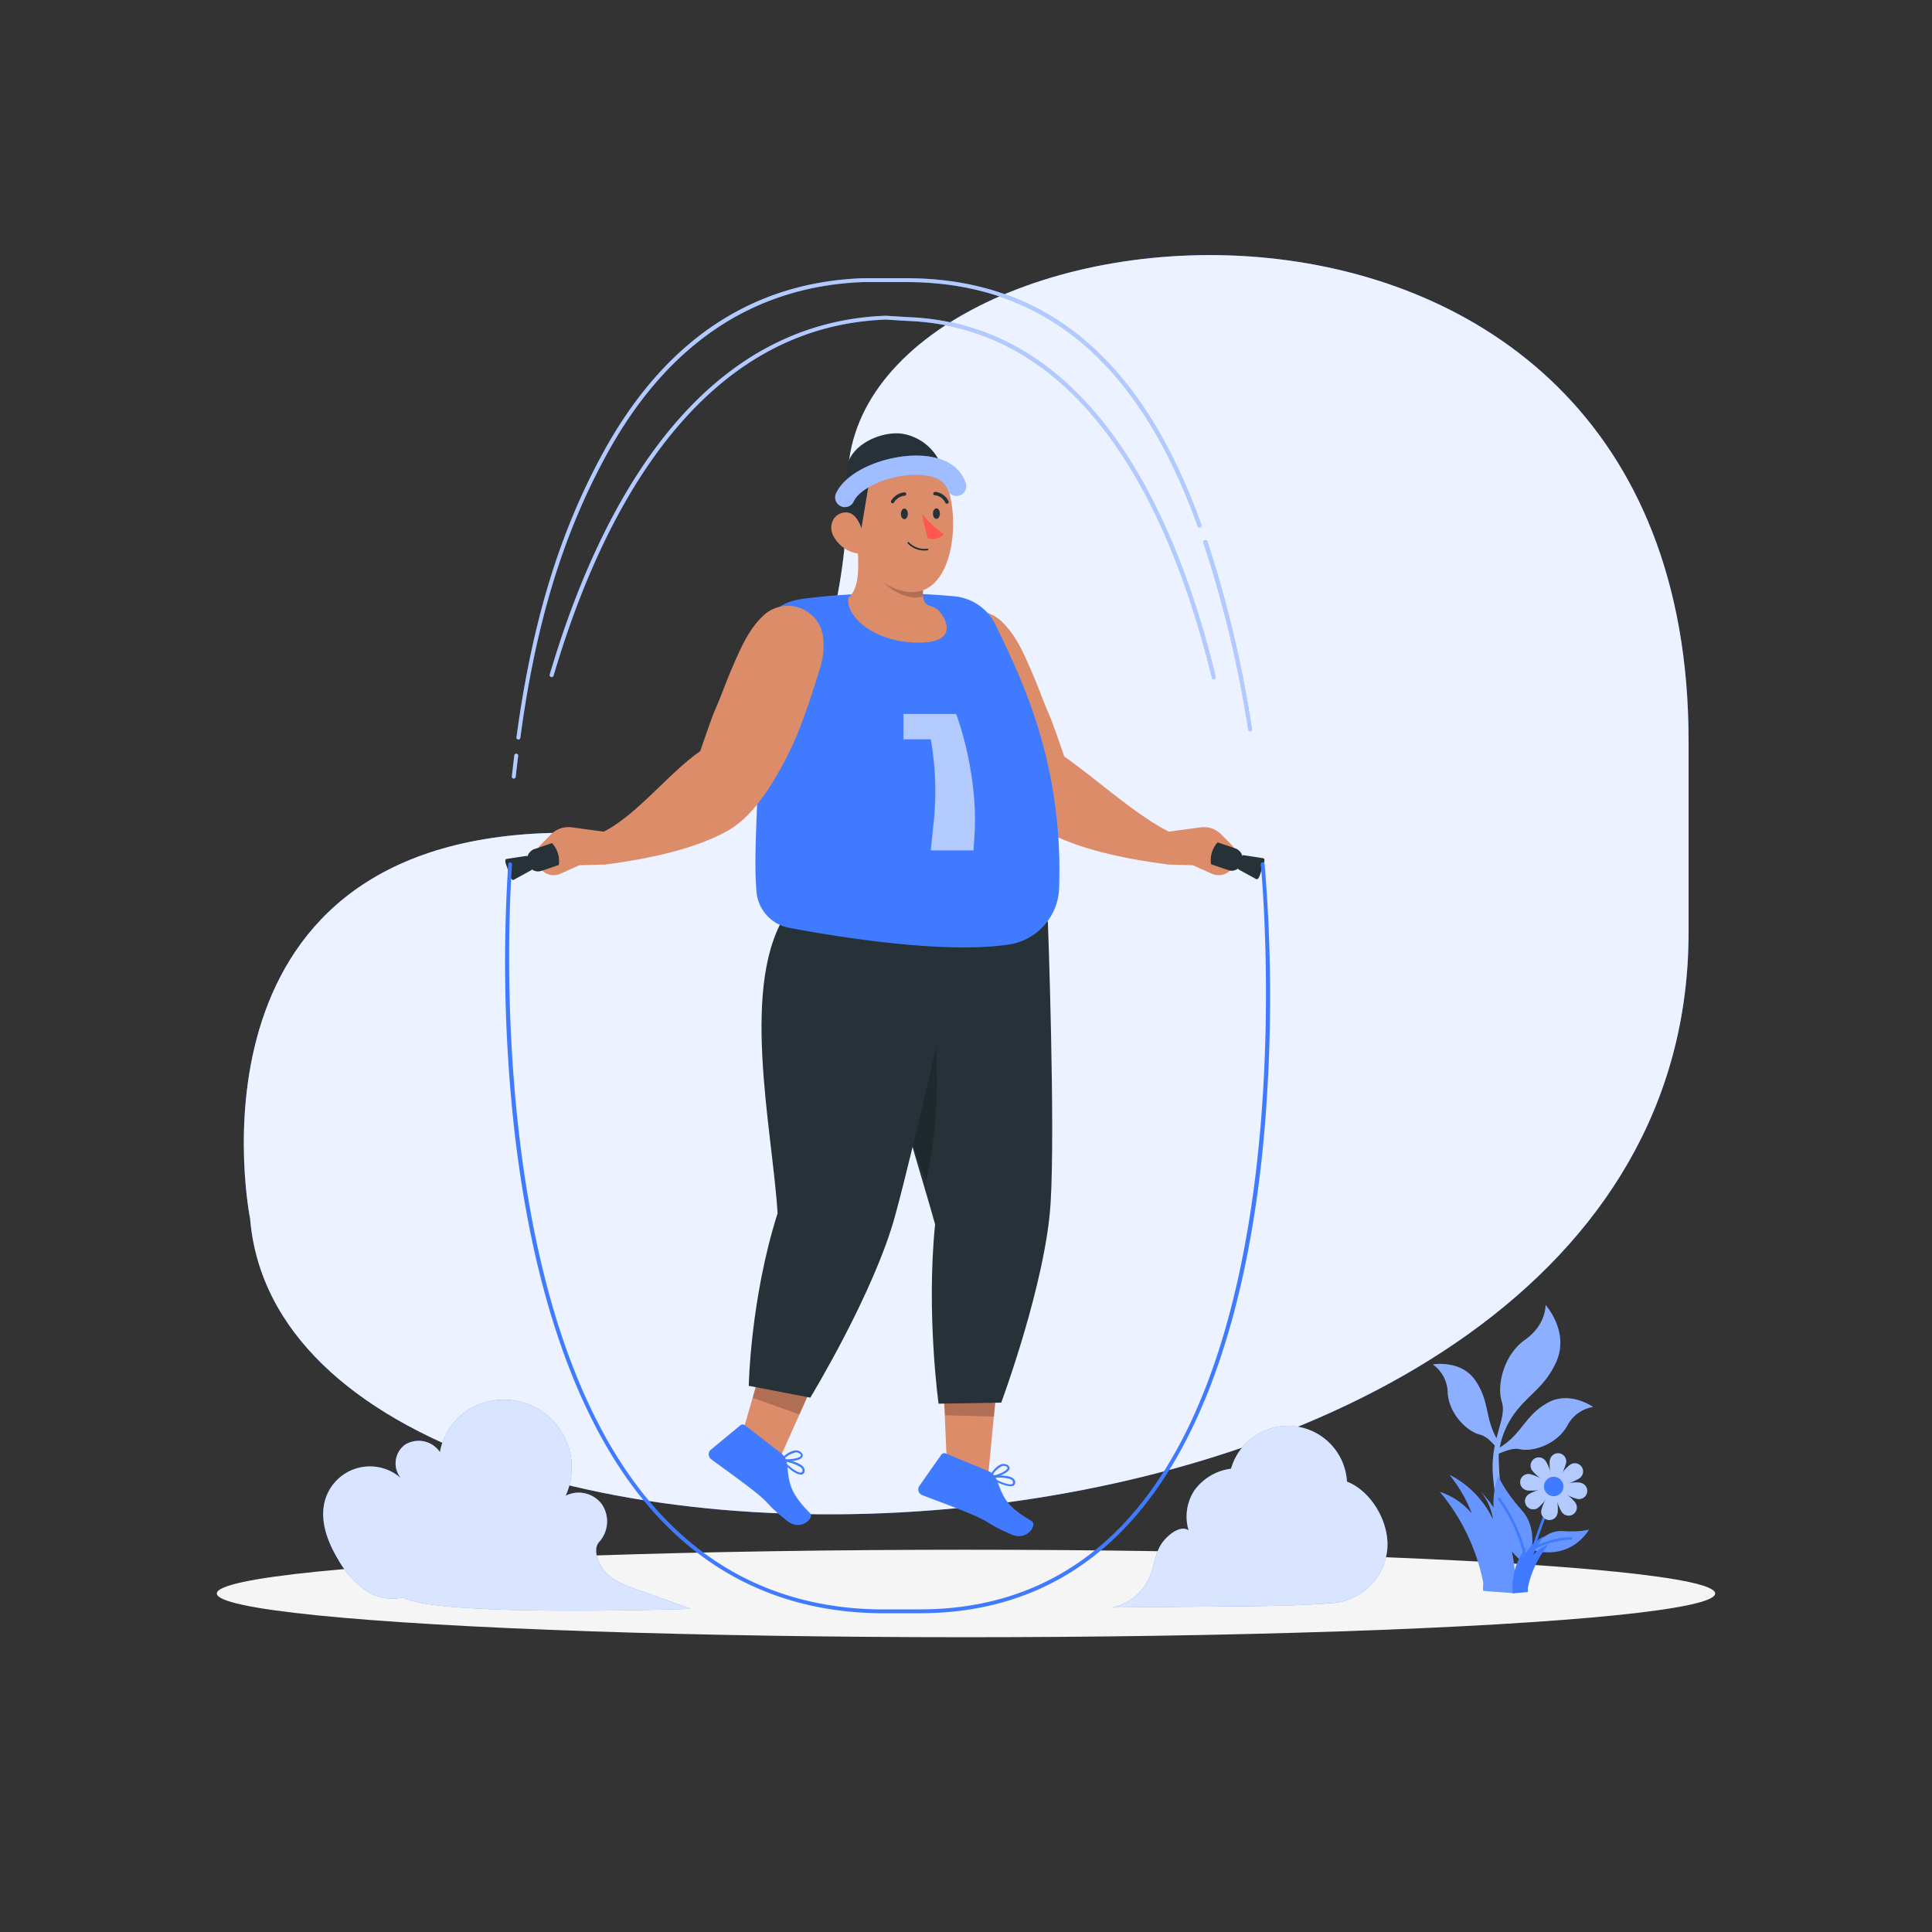 <svg xmlns="http://www.w3.org/2000/svg" xmlns:xlink="http://www.w3.org/1999/xlink" viewBox="0 0 500 500"><rect x="0" y="0" width="500" height="500" fill="#333333" stroke="none"/><defs><clipPath id="freepik--clip-path--inject-48"><path d="M396.45,401.13s3.08-5.2,7.86-4.88,6.92-.4,6.92-.4S406.84,404,396.45,401.13Z" style="fill:#407BFF"></path></clipPath></defs><g id="freepik--background-simple--inject-48"><path d="M437,191.76v49.58c-.1,179.62-362.43,191-372.27,74.07,0,0-19.69-97.12,77.77-99.84h6.32c50.42,0,70.6-40.87,70.6-91.3h0C219.37,48.13,437,24.6,437,191.76Z" style="fill:#407BFF"></path><path d="M437,191.76v49.58c-.1,179.62-362.43,191-372.27,74.07,0,0-19.69-97.12,77.77-99.84h6.32c50.42,0,70.6-40.87,70.6-91.3h0C219.37,48.13,437,24.6,437,191.76Z" style="fill:#fff;opacity:0.9"></path></g><g id="freepik--Shadow--inject-48"><ellipse id="freepik--path--inject-48" cx="250" cy="412.39" rx="193.89" ry="11.32" style="fill:#f5f5f5"></ellipse></g><g id="freepik--Plant--inject-48"><path d="M412.28,364.12a9.14,9.14,0,0,0-6.71,4.92c-2.61,4.64-8.69,6.8-12.27,6-1.44-.3-2.91.17-4.66.85l-1.51.59c.14-.48.26-1,.37-1.5.44-.24.87-.5,1.3-.78l.29-.2c5-3.5,5.83-7.87,11.52-11S412.28,364.12,412.28,364.12Z" style="fill:#407BFF"></path><path d="M370.8,353.11a9.14,9.14,0,0,1,3.87,7.36c.31,5.31,4.83,9.92,8.37,10.82,1.43.37,2.54,1.43,3.82,2.81l1.1,1.19c.09-.49.19-1,.32-1.51a14.57,14.57,0,0,1-.82-1.27l-.18-.31c-3-5.33-1.78-9.62-5.51-15S370.8,353.11,370.8,353.11Z" style="fill:#407BFF"></path><path d="M386.86,374.1a28,28,0,0,0-.44,8.3c.94,9.87,4.61,27.92,4.61,27.92s-3.82-30.8-3.07-35c.09-.49.19-1,.32-1.51a22.32,22.32,0,0,1,2-5.35c3.75-7.05,9.26-8.54,12.56-16.22S400,337.73,400,337.73s.16,5.17-5.31,9-7.41,11.75-6,16.13c.82,2.56-.41,5.41-1.38,9.31C387.13,372.81,387,373.44,386.86,374.1Z" style="fill:#407BFF"></path><g style="opacity:0.4"><path d="M412.28,364.12a9.14,9.14,0,0,0-6.71,4.92c-2.61,4.64-8.69,6.8-12.27,6-1.44-.3-2.91.17-4.66.85l-1.51.59c.14-.48.26-1,.37-1.5.44-.24.87-.5,1.3-.78l.29-.2c5-3.5,5.83-7.87,11.52-11S412.28,364.12,412.28,364.12Z" style="fill:#fff"></path><path d="M370.8,353.11a9.14,9.14,0,0,1,3.87,7.36c.31,5.31,4.83,9.92,8.37,10.82,1.43.37,2.54,1.43,3.82,2.81l1.1,1.19c.09-.49.19-1,.32-1.51a14.57,14.57,0,0,1-.82-1.27l-.18-.31c-3-5.33-1.78-9.62-5.51-15S370.8,353.11,370.8,353.11Z" style="fill:#fff"></path><path d="M386.86,374.1a28,28,0,0,0-.44,8.3c.94,9.87,4.61,27.92,4.61,27.92s-3.82-30.8-3.07-35c.09-.49.19-1,.32-1.51a22.32,22.32,0,0,1,2-5.35c3.75-7.05,9.26-8.54,12.56-16.22S400,337.73,400,337.73s.16,5.17-5.31,9-7.41,11.75-6,16.13c.82,2.56-.41,5.41-1.38,9.31C387.13,372.81,387,373.44,386.86,374.1Z" style="fill:#fff"></path></g><path d="M396.45,401.13s3.08-5.2,7.86-4.88,6.92-.4,6.92-.4S406.84,404,396.45,401.13Z" style="fill:#407BFF"></path><g style="clip-path:url(#freepik--clip-path--inject-48)"><path d="M396.45,401.13s3.08-5.2,7.86-4.88,6.92-.4,6.92-.4S406.84,404,396.45,401.13Z" style="fill:#fff;opacity:0.2"></path></g><path d="M396.59,401.14a.38.38,0,0,1-.18-.15.34.34,0,0,1,.13-.45,23.1,23.1,0,0,1,10-2.75.33.33,0,0,1,.34.31.33.33,0,0,1-.31.35,22.27,22.27,0,0,0-9.72,2.67A.36.36,0,0,1,396.59,401.14Z" style="fill:#407BFF"></path><path d="M395.4,405.34s3.48-8.8-1.48-14.39-6.14-8.94-6.14-8.94S381.88,395.26,395.4,405.34Z" style="fill:#407BFF"></path><g style="opacity:0.2"><path d="M395.4,405.34s3.48-8.8-1.48-14.39-6.14-8.94-6.14-8.94S381.88,395.26,395.4,405.34Z" style="fill:#fff"></path></g><path d="M395,404.9a.3.3,0,0,1-.21-.25,41.1,41.1,0,0,0-7.07-16.52.33.33,0,0,1,.08-.46.33.33,0,0,1,.46.08,41.43,41.43,0,0,1,7.17,16.79.33.33,0,0,1-.27.38A.3.3,0,0,1,395,404.9Z" style="fill:#407BFF"></path><path d="M395,406.32a.33.33,0,0,1-.2-.41c4.46-14.47,6.3-17.46,6.38-17.58a.33.33,0,0,1,.45-.1.33.33,0,0,1,.11.45s-1.89,3.1-6.31,17.43a.33.33,0,0,1-.42.21Z" style="fill:#407BFF"></path><path d="M401.11,377.81c-.2,1.16.05,5.42,1.21,5.62s2.78-3.76,3-4.92a2.12,2.12,0,0,0-4.18-.7Z" style="fill:#407BFF"></path><path d="M403.1,391.61c.19-1.15-.05-5.42-1.21-5.61s-2.78,3.76-3,4.91a2.12,2.12,0,1,0,4.19.7Z" style="fill:#407BFF"></path><path d="M395.2,385.71c1.16.19,5.43-.06,5.62-1.21s-3.76-2.79-4.92-3a2.12,2.12,0,0,0-.7,4.19Z" style="fill:#407BFF"></path><path d="M409,383.71c-1.16-.19-5.43.06-5.62,1.22s3.76,2.78,4.91,3a2.12,2.12,0,0,0,.71-4.19Z" style="fill:#407BFF"></path><path d="M396.52,380.54c.68.95,3.87,3.79,4.83,3.11s-.69-4.63-1.38-5.58a2.12,2.12,0,1,0-3.45,2.47Z" style="fill:#407BFF"></path><path d="M407.69,388.89c-.68-1-3.88-3.8-4.83-3.12s.69,4.63,1.37,5.58a2.12,2.12,0,0,0,3.46-2.46Z" style="fill:#407BFF"></path><path d="M397.93,390.3c.95-.68,3.79-3.88,3.11-4.83s-4.62.69-5.58,1.37a2.13,2.13,0,0,0,2.47,3.46Z" style="fill:#407BFF"></path><path d="M406.28,379.13c-1,.68-3.8,3.87-3.12,4.83s4.63-.7,5.58-1.38a2.12,2.12,0,1,0-2.46-3.45Z" style="fill:#407BFF"></path><g style="opacity:0.6;isolation:isolate"><path d="M401.11,377.81c-.2,1.16.05,5.42,1.21,5.62s2.78-3.76,3-4.92a2.12,2.12,0,0,0-4.18-.7Z" style="fill:#fff"></path><path d="M403.1,391.61c.19-1.15-.05-5.42-1.21-5.61s-2.78,3.76-3,4.91a2.12,2.12,0,1,0,4.19.7Z" style="fill:#fff"></path><path d="M395.2,385.71c1.16.19,5.43-.06,5.62-1.21s-3.76-2.79-4.92-3a2.12,2.12,0,0,0-.7,4.19Z" style="fill:#fff"></path><path d="M409,383.71c-1.16-.19-5.43.06-5.62,1.22s3.76,2.78,4.91,3a2.12,2.12,0,0,0,.71-4.19Z" style="fill:#fff"></path><path d="M396.52,380.54c.68.95,3.87,3.79,4.83,3.11s-.69-4.63-1.38-5.58a2.12,2.12,0,1,0-3.45,2.47Z" style="fill:#fff"></path><path d="M407.69,388.89c-.68-1-3.88-3.8-4.83-3.12s.69,4.63,1.37,5.58a2.12,2.12,0,0,0,3.46-2.46Z" style="fill:#fff"></path><path d="M397.93,390.3c.95-.68,3.79-3.88,3.11-4.83s-4.62.69-5.58,1.37a2.13,2.13,0,0,0,2.47,3.46Z" style="fill:#fff"></path><path d="M406.28,379.13c-1,.68-3.8,3.87-3.12,4.83s4.63-.7,5.58-1.38a2.12,2.12,0,1,0-2.46-3.45Z" style="fill:#fff"></path></g><path d="M399.62,384.3a2.51,2.51,0,1,0,2.9-2.07A2.51,2.51,0,0,0,399.62,384.3Z" style="fill:#407BFF"></path><path d="M391.89,412.37c1.07-9.07-2.2-19.76-8.62-26.26a14.45,14.45,0,0,1,3.13,7.16,25,25,0,0,0-11.3-11.62,36.94,36.94,0,0,1,5.83,10.09,18.19,18.19,0,0,0-8.31-5.67,52.61,52.61,0,0,1,11.23,23.41c.06.32-.12,1.88,0,2.19C386.67,412.05,389,412,391.89,412.37Z" style="fill:#407BFF"></path><path d="M391.89,412.37c1.07-9.07-2.2-19.76-8.62-26.26a14.45,14.45,0,0,1,3.13,7.16,25,25,0,0,0-11.3-11.62,36.94,36.94,0,0,1,5.83,10.09,18.19,18.19,0,0,0-8.31-5.67,52.61,52.61,0,0,1,11.23,23.41c.06.32-.12,1.88,0,2.19C386.67,412.05,389,412,391.89,412.37Z" style="fill:#fff;opacity:0.2"></path><path d="M391.52,412.37a16.25,16.25,0,0,1,4.16-12.67,7,7,0,0,0-1.51,3.46,12.14,12.14,0,0,1,5.45-5.61,17.92,17.92,0,0,0-2.81,4.87,8.79,8.79,0,0,1,4-2.74A25.51,25.51,0,0,0,395.4,411c0,.15.06.9,0,1C394,412.21,392.9,412.19,391.52,412.37Z" style="fill:#407BFF"></path></g><g id="freepik--Lines--inject-48"><path d="M314.15,175.83a.5.5,0,0,1-.49-.38c-10-41.13-31.72-90.54-78.66-92.39l-5.73-.35c-49.14,1.77-73.89,51.08-86,92.14a.5.5,0,0,1-1-.28c12.2-41.38,37.18-91.07,87-92.86l5.76.36c47.56,1.86,69.53,51.68,79.58,93.14a.51.51,0,0,1-.36.61Z" style="fill:#407BFF"></path><g style="opacity:0.6"><path d="M314.15,175.83a.5.5,0,0,1-.49-.38c-10-41.13-31.72-90.54-78.66-92.39l-5.73-.35c-49.14,1.77-73.89,51.08-86,92.14a.5.5,0,0,1-1-.28c12.2-41.38,37.18-91.07,87-92.86l5.76.36c47.56,1.86,69.53,51.68,79.58,93.14a.51.51,0,0,1-.36.61Z" style="fill:#fff"></path></g><path d="M323.55,189.28a.51.51,0,0,1-.5-.42,301,301,0,0,0-11.59-48.4.5.5,0,1,1,1-.32A303,303,0,0,1,324,188.7a.5.5,0,0,1-.42.57Z" style="fill:#407BFF"></path><path d="M134.16,191.38h-.07a.5.5,0,0,1-.43-.56c4.22-31.27,11.71-54,22.27-73.39C171.75,88.34,194.45,73,223.4,72h11.09c34.83,0,60.53,19.51,76.41,63.84a.49.49,0,0,1-.3.64.5.5,0,0,1-.64-.3C294.24,92.23,268.85,73,234.49,73H223.42c-28.56,1.08-51,16.2-66.62,45-10.49,19.29-18,41.9-22.14,73A.51.51,0,0,1,134.16,191.38Z" style="fill:#407BFF"></path><path d="M132.91,201.49h0a.49.49,0,0,1-.44-.56q.29-2.58.64-5.45a.5.5,0,0,1,.56-.43.49.49,0,0,1,.43.56c-.23,1.9-.45,3.72-.64,5.44A.51.51,0,0,1,132.91,201.49Z" style="fill:#407BFF"></path><g style="opacity:0.6"><path d="M323.55,189.28a.51.51,0,0,1-.5-.42,301,301,0,0,0-11.59-48.4.5.5,0,1,1,1-.32A303,303,0,0,1,324,188.7a.5.5,0,0,1-.42.57Z" style="fill:#fff"></path><path d="M134.16,191.38h-.07a.5.5,0,0,1-.43-.56c4.22-31.27,11.71-54,22.27-73.39C171.75,88.34,194.45,73,223.4,72h11.09c34.83,0,60.53,19.51,76.41,63.84a.49.49,0,0,1-.3.64.5.5,0,0,1-.64-.3C294.24,92.23,268.85,73,234.49,73H223.42c-28.56,1.08-51,16.2-66.62,45-10.49,19.29-18,41.9-22.14,73A.51.51,0,0,1,134.16,191.38Z" style="fill:#fff"></path><path d="M132.91,201.49h0a.49.49,0,0,1-.44-.56q.29-2.58.64-5.45a.5.5,0,0,1,.56-.43.49.49,0,0,1,.43.56c-.23,1.9-.45,3.72-.64,5.44A.51.51,0,0,1,132.91,201.49Z" style="fill:#fff"></path></g></g><g id="freepik--Character--inject-48"><path d="M243.59,166.77a9.2,9.2,0,0,1,15.16-6.36l.12.1c3.86,3.46,6,8.39,8.06,13.16,2.83,6.62,2.06,5.42,4.89,12,.58,1.35,3.16,8.71,3.6,10.11,8.16,5.67,18.36,15.06,27.1,19.46-.32,3.36.17,5.13-.15,8.49-14.36-1.83-24.85-4.77-32-8.76a43.65,43.65,0,0,1-17-17c-4-7.65-6.57-15.95-9.11-24.2A19,19,0,0,1,243.59,166.77Z" style="fill:#dd8c6a"></path><path d="M302.27,215.25l8.49-1.14a6.22,6.22,0,0,1,5.24,1.78l2.77,2.79a4.27,4.27,0,0,1,.52,5.38l-.37.55a4.26,4.26,0,0,1-5.3,1.51l-4.87-2.19-6.63-.19Z" style="fill:#dd8c6a"></path><g id="freepik--character--inject-48"><polygon points="258.21 356.03 244.05 355.79 245.23 382.98 255.55 383.89 258.21 356.03" style="fill:#dd8c6a"></polygon><polygon points="258.2 356.04 244.04 355.8 244.55 366.26 257.28 366.6 258.2 356.04" style="opacity:0.2;isolation:isolate"></polygon><path d="M242,316.86c-5.8-21.14-19.13-57.15-10.31-77.71l39.5-.68s1.94,53,.71,72.8C270.68,331.89,259.12,363,259.12,363l-16.22.27S239.67,340,242,316.86Z" style="fill:#263238"></path><path d="M228.65,274.51c.75,1.95,11,31.49,11,31.49a121.23,121.23,0,0,0,2.83-26.35c-.06-14.56-1.28-26.47-1.28-26.47l-17.36-5.94Z" style="opacity:0.2;isolation:isolate"></path><polygon points="210.73 357.48 197.38 352.73 192.73 368.84 200.15 381.15 210.73 357.48" style="fill:#dd8c6a"></polygon><polygon points="210.72 357.48 197.37 352.74 194.77 361.75 206.89 366.08 210.72 357.48" style="opacity:0.2;isolation:isolate"></polygon><path d="M201.24,314c-1.34-21.88-10.1-60,2.74-78.29l44.44,8.53s-11.51,51.26-16.77,70.41c-5.44,19.92-21.94,47.06-21.94,47.06l-15.93-3.06S194.19,336.15,201.24,314Z" style="fill:#263238"></path><path d="M202.08,378a.29.29,0,0,1,0-.3.26.26,0,0,1,.27-.13c.19,0,4.49.64,5.61,2.14a1.36,1.36,0,0,1,.27,1,1,1,0,0,1-.67.89c-.71.19-2-.47-3-1.3A19.24,19.24,0,0,1,202.08,378Zm.86.24c1.44,1.43,3.61,3.09,4.44,2.84.11,0,.25-.1.3-.47a.7.7,0,0,0-.18-.59,1.45,1.45,0,0,0-.35-.35A11.62,11.62,0,0,0,202.94,378.22Z" style="fill:#407BFF"></path><path d="M202,377.88a.26.26,0,0,1,.05-.25c.1-.1,2.12-2.23,3.9-2.27a1.84,1.84,0,0,1,1.39.53c.52.48.47.9.31,1.15-.56,1.1-4,1.36-5.43,1a.18.18,0,0,1-.09-.06A.22.22,0,0,1,202,377.88Zm4.91-1.72a1.37,1.37,0,0,0-.9-.29,6.11,6.11,0,0,0-3.17,1.74c1.55.2,4-.2,4.42-.82,0-.07.11-.23-.23-.55l-.12-.08Z" style="fill:#407BFF"></path><path d="M202.14,376.1l-9.33-7.25a1,1,0,0,0-1.19,0L184,375.15a1.57,1.57,0,0,0-.23,2.22,1.36,1.36,0,0,0,.24.24c3.4,2.55,6.54,4.69,10.72,7.95,4.94,3.84,3.22,3.46,9,8.06,3.46,2.76,7.19-.72,5.86-2.06-6.12-6.14-5.24-8.74-6-13.2A3.84,3.84,0,0,0,202.14,376.1Z" style="fill:#407BFF"></path><path d="M247.16,154.34a178.91,178.91,0,0,0-39.39.63c-7.57,1.06-12.89,5.76-12,21.24,1.5,25.33-1.06,41.42,0,54.52a10.44,10.44,0,0,0,8.5,9.4c12.76,2.4,40,6.8,56.71,4.33a15.29,15.29,0,0,0,13.12-14.61c1.16-33.6-10.7-56-16.37-68A13.24,13.24,0,0,0,247.16,154.34Z" style="fill:#407BFF"></path><path d="M242.79,157.92c-1.5-1.48-3.07-.62-3.81-2.84a7.68,7.68,0,0,1,.85-5.12L221.9,140.3c.35,6.59.61,11.76-2.31,14.42-.84,4.92,7.19,12.1,19.42,11.55C247.72,165.88,245,160.05,242.79,157.92Z" style="fill:#dd8c6a"></path><path d="M239.55,150.53,225.39,147c3.58,5.62,10,8.71,13.45,7.34A7.68,7.68,0,0,1,239.55,150.53Z" style="opacity:0.2;isolation:isolate"></path><path d="M220,129.88c.56,9.24,1.13,15.58,6.51,19.51,10.69,7.83,17.13,2.78,19.33-6.52,2-8.41.78-22.15-8.32-25.79A12.83,12.83,0,0,0,220,129.88Z" style="fill:#dd8c6a"></path><path d="M219.16,121.36q-.48,6.58-.95,13.18c1.65.69,3,2,4.63,2.66.79-4.44,1.43-8.7,2.23-13.15,6.45-1.34,13.17-2.42,19.37-.16a13.12,13.12,0,0,0-11.14-11.67C227.48,111.56,219.59,115.52,219.16,121.36Z" style="fill:#263238"></path><path d="M215.64,138.63a8.78,8.78,0,0,0,5.15,4.35c3,.92,3.46-1.51,2.73-4.35-.66-2.52-1.91-6.32-4.93-6S214.36,136.08,215.64,138.63Z" style="fill:#dd8c6a"></path><path d="M233.15,133c0,.76.41,1.36.9,1.36s.9-.62.9-1.38-.4-1.36-.9-1.36S233.16,132.21,233.15,133Z" style="fill:#263238"></path><path d="M241.44,132.93c0,.76.4,1.36.9,1.36s.9-.62.9-1.38-.41-1.37-.9-1.36S241.45,132.17,241.44,132.93Z" style="fill:#263238"></path><path d="M238.53,132.92l1.52,6.35a4,4,0,0,0,4.2-1s-2.17-1.64-2.92-2.38C239.56,134.16,238.53,132.92,238.53,132.92Z" style="fill:#ff5652"></path><path d="M231,130.26a.43.43,0,0,1-.22-.06.45.45,0,0,1-.14-.62h0a4.49,4.49,0,0,1,3.45-2.17.45.45,0,0,1,.45.44.45.45,0,0,1-.45.45h0a3.52,3.52,0,0,0-2.71,1.75A.47.47,0,0,1,231,130.26Z" style="fill:#263238"></path><path d="M245,130.35a.44.44,0,0,1-.34-.23,3.52,3.52,0,0,0-2.52-1.94.45.45,0,1,1-.19-.87.45.45,0,0,1,.28,0,4.37,4.37,0,0,1,3.25,2.41.44.44,0,0,1-.19.59A.41.41,0,0,1,245,130.35Z" style="fill:#263238"></path><path d="M239.24,142.48a5.93,5.93,0,0,1-4.34-1.85.22.22,0,0,1,0-.29.23.23,0,0,1,.3,0A5.72,5.72,0,0,0,240,142a.21.21,0,1,1,.08.41h0A5.49,5.49,0,0,1,239.24,142.48Z" style="fill:#263238"></path><path d="M213.06,165.33A9.21,9.21,0,0,0,197.9,159l-.11.11c-3.87,3.46-6,8.39-8.07,13.16-2.83,6.62-2.06,5.42-4.89,12-.58,1.36-3.15,8.72-3.6,10.12-8.16,5.66-16.35,16.5-25.09,20.9.31,3.36-.17,5.13.15,8.49,14.36-1.83,24.85-4.77,32-8.76,6.15-3.43,11-10.83,15-18.48s6.56-16,9.11-24.2A19.24,19.24,0,0,0,213.06,165.33Z" style="fill:#dd8c6a"></path><path d="M156.39,215.25l-8.49-1.14a6.25,6.25,0,0,0-5.25,1.78l-2.76,2.79a4.27,4.27,0,0,0-.52,5.38l.37.55a4.26,4.26,0,0,0,5.3,1.51l4.87-2.19,6.63-.19Z" style="fill:#dd8c6a"></path></g><g style="opacity:0.6"><path d="M247.45,184.78s5.88,15.16,4.72,31.93l-.24,3.37H240.88l.77-7.37a76.91,76.91,0,0,0-.77-21.37h-7.06v-6.56Z" style="fill:#fff"></path></g><path d="M256.09,382.49a.26.26,0,0,1-.11-.27.27.27,0,0,1,.22-.2c.19,0,4.5-.57,6,.58a1.36,1.36,0,0,1,.52.87,1,1,0,0,1-.41,1c-.64.37-2,.06-3.26-.45A18.39,18.39,0,0,1,256.09,382.49Zm.9,0c1.76,1,4.29,2,5,1.57.1-.05.22-.17.16-.54a.69.69,0,0,0-.32-.52,1.86,1.86,0,0,0-.43-.25A11.66,11.66,0,0,0,257,382.5Z" style="fill:#407BFF"></path><path d="M256,382.43a.27.27,0,0,1,0-.26c.07-.12,1.45-2.7,3.16-3.22a1.89,1.89,0,0,1,1.49.14c.62.34.69.75.6,1-.25,1.21-3.55,2.38-5,2.42a.19.19,0,0,1-.1,0A.3.3,0,0,1,256,382.43Zm4.28-3a1.38,1.38,0,0,0-.94,0,6,6,0,0,0-2.6,2.52c1.55-.22,3.82-1.27,4-2,0-.07.05-.25-.36-.46l-.14,0Z" style="fill:#407BFF"></path><path d="M255.65,380.67l-10.91-4.52a.94.94,0,0,0-1.14.33l-5.66,8.06a1.58,1.58,0,0,0,.37,2.2,1.69,1.69,0,0,0,.29.17c4,1.56,7.55,2.79,12.45,4.83,5.78,2.4,4,2.48,10.78,5.4,4.07,1.75,6.75-2.59,5.11-3.54-7.53-4.3-7.36-7-9.25-11.15A3.79,3.79,0,0,0,255.65,380.67Z" style="fill:#407BFF"></path><path d="M218.63,131.24a2.52,2.52,0,0,1-2.27-3.55c2.9-6.29,13.9-10.19,22-9.76,6,.32,10.11,2.84,11.55,7.08a2.5,2.5,0,1,1-4.74,1.6c-1-2.93-4.86-3.57-7.08-3.69-6.87-.37-15.38,3-17.15,6.86A2.5,2.5,0,0,1,218.63,131.24Z" style="fill:#407BFF"></path><g style="opacity:0.5"><path d="M218.63,131.24a2.52,2.52,0,0,1-2.27-3.55c2.9-6.29,13.9-10.19,22-9.76,6,.32,10.11,2.84,11.55,7.08a2.5,2.5,0,1,1-4.74,1.6c-1-2.93-4.86-3.57-7.08-3.69-6.87-.37-15.38,3-17.15,6.86A2.5,2.5,0,0,1,218.63,131.24Z" style="fill:#fff"></path></g><path d="M144.61,223.86l-4.49,1.52a3.19,3.19,0,0,1-1,.15,3,3,0,0,1-.94-5.75l4.68-1.58A6.85,6.85,0,0,1,144.61,223.86Z" style="fill:#263238"></path><path d="M137.53,224.42l-.78-2.31c-.12-.36-.33-.63-.47-.61l-5.17.79c-.32,0-.43.53-.25,1.09l1.22,3.6c.19.55.57.87.86.72l4.58-2.51C137.65,225.12,137.65,224.78,137.53,224.42Z" style="fill:#263238"></path><path d="M313.42,223.67l4.49,1.52a2.92,2.92,0,0,0,.95.16,3,3,0,0,0,.94-5.76L315.12,218A6.84,6.84,0,0,0,313.42,223.67Z" style="fill:#263238"></path><path d="M320.5,224.23l.78-2.31c.12-.36.33-.63.47-.61l5.17.79c.31.05.43.54.24,1.09l-1.21,3.6c-.19.55-.58.87-.86.72L320.51,225C320.38,224.93,320.38,224.59,320.5,224.23Z" style="fill:#263238"></path><path d="M238.1,417.5H227c-23.12-.44-42.49-9.15-57.58-25.88-24.61-27.28-33.6-71.52-36.8-103.82a394.77,394.77,0,0,1-1.09-64.17.5.5,0,0,1,1,.09c-.1,1.14-9.14,115.37,37.63,167.23,14.9,16.52,34,25.12,56.85,25.55H238.1c21.7,0,39.81-7.88,53.85-23.42,45.87-50.81,34.46-168.18,34.34-169.36a.49.49,0,0,1,.44-.54.5.5,0,0,1,.55.44,411.73,411.73,0,0,1,.23,65.62C325,322.16,316.84,367,292.69,393.75,278.46,409.51,260.09,417.5,238.1,417.5Z" style="fill:#407BFF"></path></g><g id="freepik--Dust--inject-48"><path d="M178.85,416.36l-14-5c-2.71-1-5.51-2-7.63-3.93s-4.1-6.32-2.12-8.42a7.92,7.92,0,0,0,.59-9.81,7.5,7.5,0,0,0-9.3-2.11A17.57,17.57,0,0,0,126,362.8a16.36,16.36,0,0,0-12.15,13,6.65,6.65,0,0,0-9.06-1.89,6,6,0,0,0-1,8.67,12.08,12.08,0,0,0-19.61,5.49c-1.57,5.18.49,10.79,3.28,15.44a24.65,24.65,0,0,0,6.85,7.85,12.2,12.2,0,0,0,10,2.05C113.09,418.61,178.85,416.36,178.85,416.36Z" style="fill:#407BFF"></path><path d="M178.85,416.36l-14-5c-2.71-1-5.51-2-7.63-3.93s-4.1-6.32-2.12-8.42a7.92,7.92,0,0,0,.59-9.81,7.5,7.5,0,0,0-9.3-2.11A17.57,17.57,0,0,0,126,362.8a16.36,16.36,0,0,0-12.15,13,6.65,6.65,0,0,0-9.06-1.89,6,6,0,0,0-1,8.67,12.08,12.08,0,0,0-19.61,5.49c-1.57,5.18.49,10.79,3.28,15.44a24.65,24.65,0,0,0,6.85,7.85,12.2,12.2,0,0,0,10,2.05C113.09,418.61,178.85,416.36,178.85,416.36Z" style="fill:#fff;opacity:0.8"></path><path d="M348.59,383.44a15.31,15.31,0,0,0-30-3.34,13.82,13.82,0,0,0-9.51,5.67,12.31,12.31,0,0,0-1.45,10.31c-2.24-1.65-6,1.57-7.37,4s-1.63,5.31-2.68,7.9a13.55,13.55,0,0,1-9.88,8.05c12.19-.15,24.88-.22,37.08-.36,6.7-.08,13-.24,19.69-.76a15.46,15.46,0,0,0,14.56-14C359.63,393.84,354.78,385.84,348.59,383.44Z" style="fill:#407BFF"></path><path d="M348.59,383.44a15.31,15.31,0,0,0-30-3.34,13.82,13.82,0,0,0-9.51,5.67,12.31,12.31,0,0,0-1.45,10.31c-2.24-1.65-6,1.57-7.37,4s-1.63,5.31-2.68,7.9a13.55,13.55,0,0,1-9.88,8.05c12.19-.15,24.88-.22,37.08-.36,6.7-.08,13-.24,19.69-.76a15.46,15.46,0,0,0,14.56-14C359.63,393.84,354.78,385.84,348.59,383.44Z" style="fill:#fff;opacity:0.8"></path></g></svg>